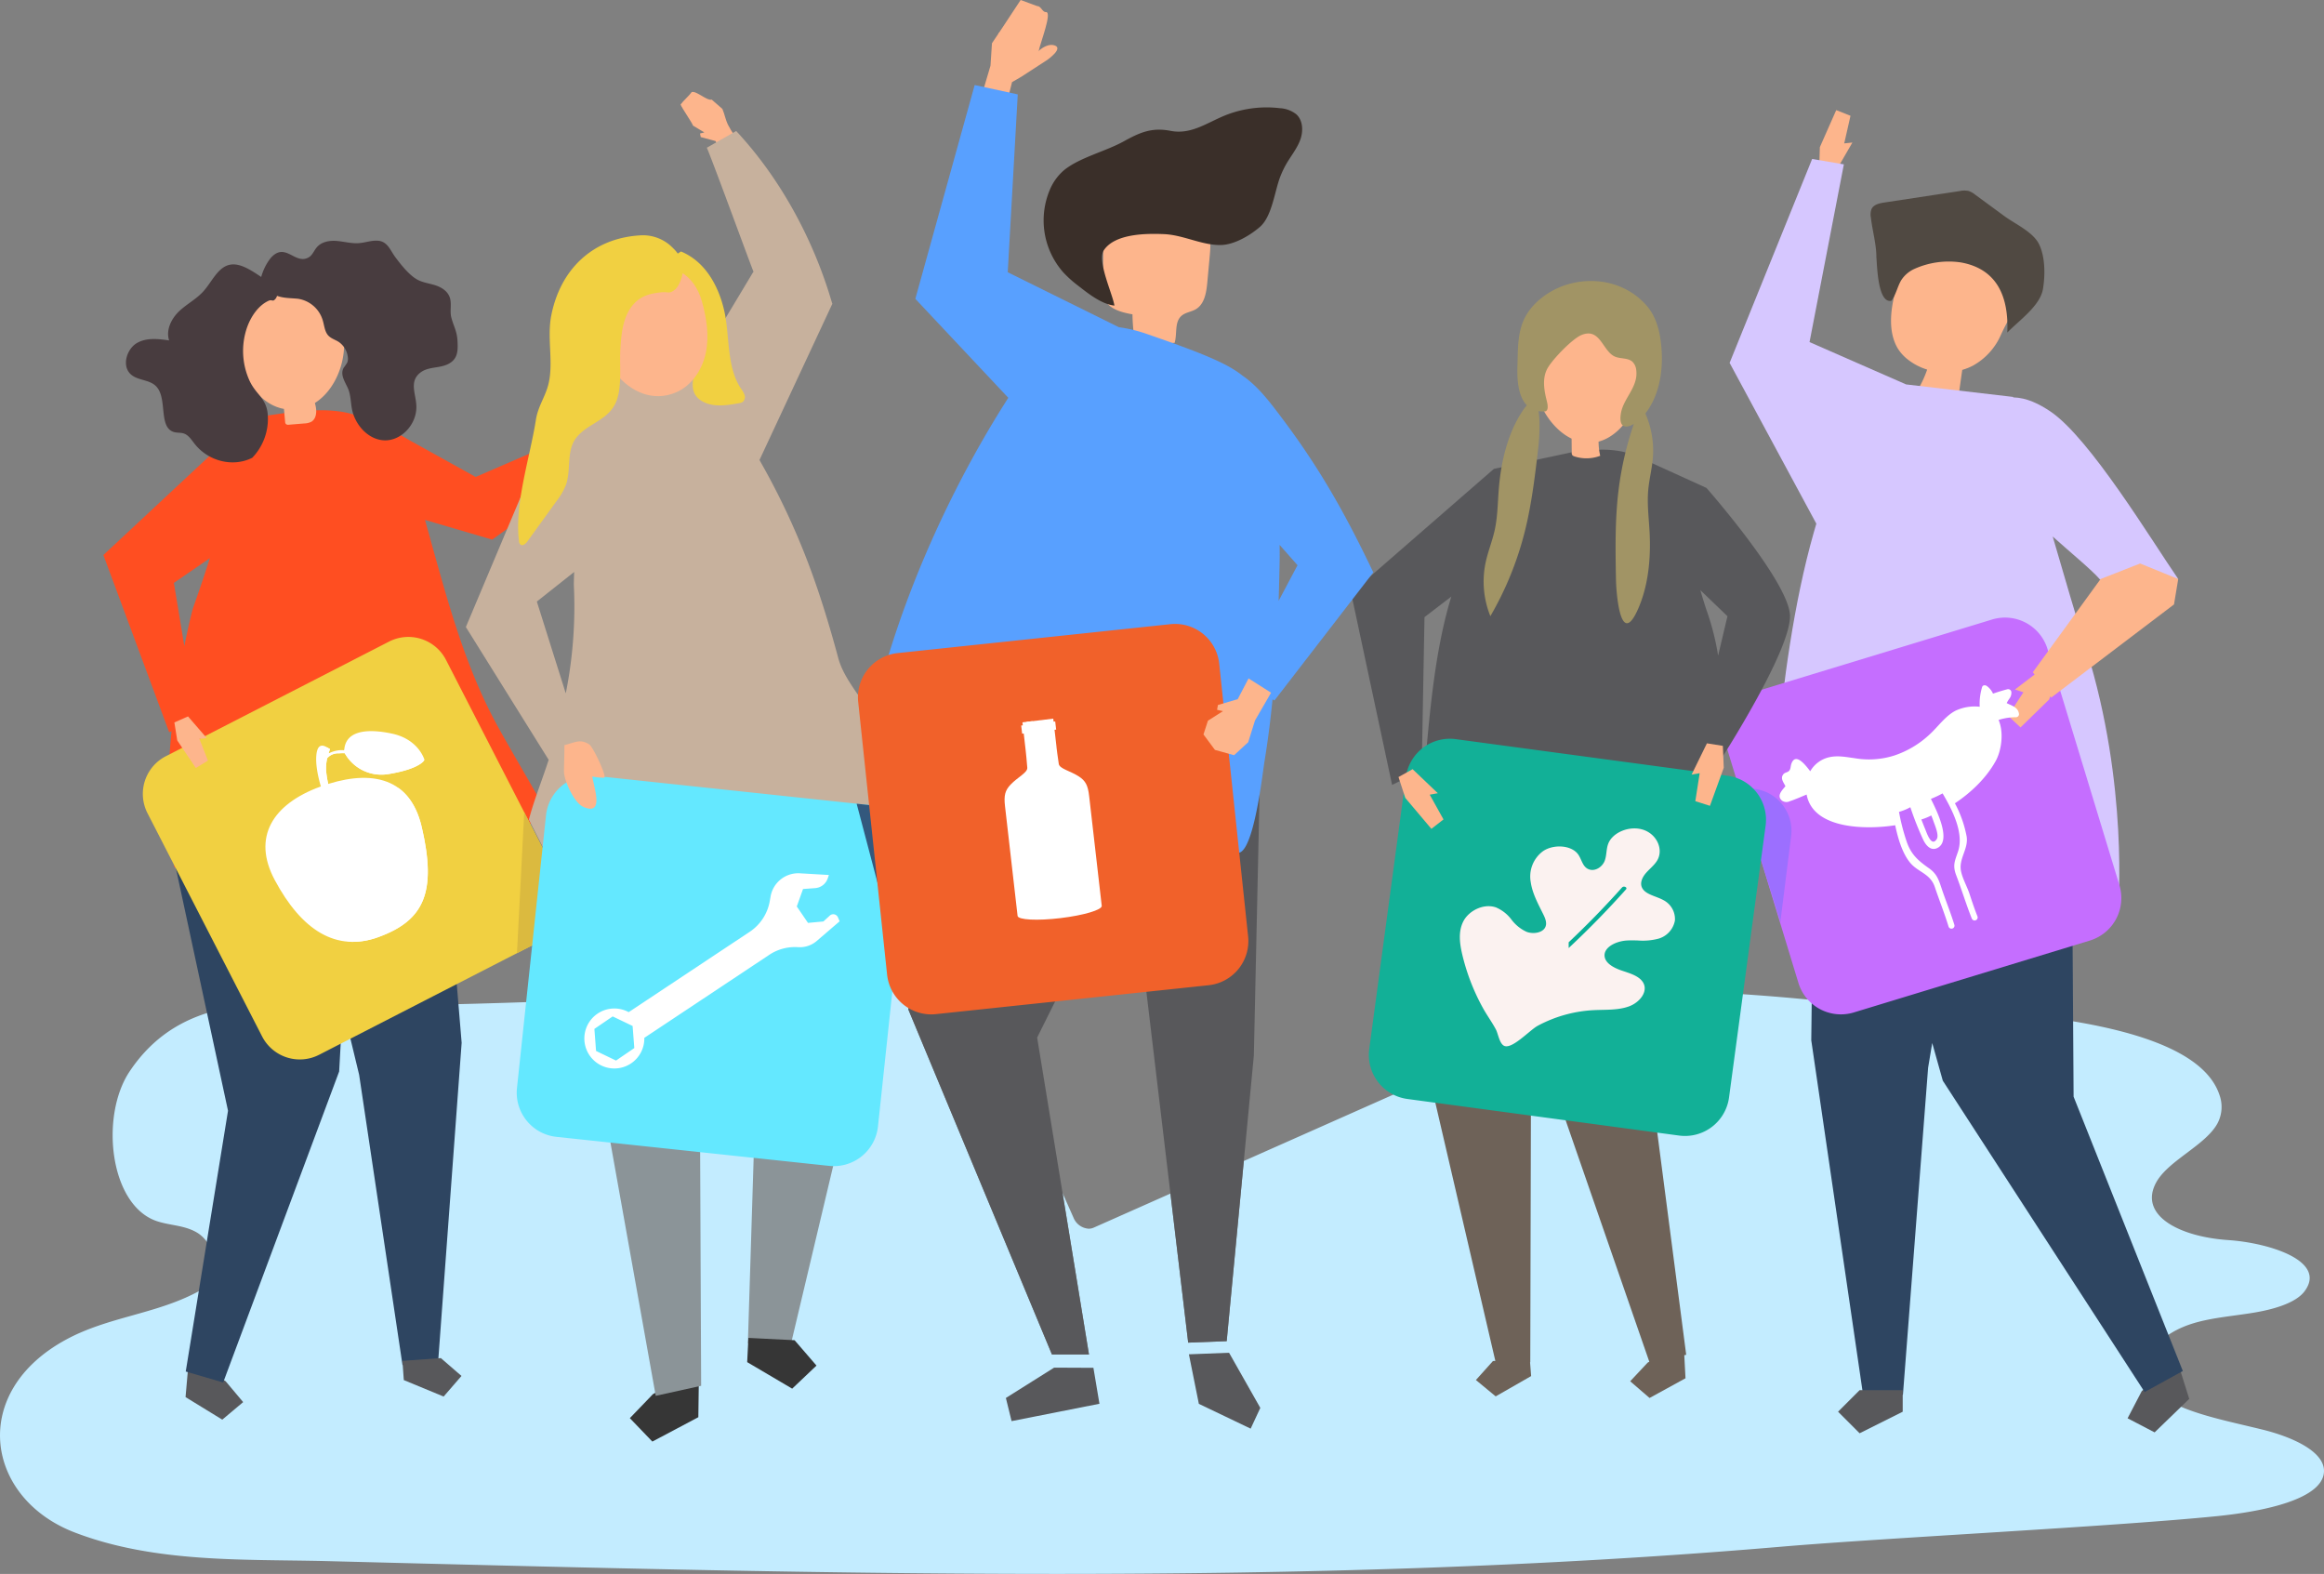 <svg xmlns="http://www.w3.org/2000/svg" width="784" height="530.896" viewBox="0 0 784 530.896">
  <rect x="0" y="0" width="784" height="530.896" fill="#808080" stroke="none"/>
  <g id="groupe" transform="translate(0 1062.72)">
    <path id="Tracé_565" data-name="Tracé 565" d="M356.2-198.72c-61.2,0-122.477-1.259-183.716-2.755q-31.014-.757-62.011-1.556c-27.965-.7-58.13.734-85.254-9.662-30.163-11.555-35.891-47.369-2.712-65.183,13.963-7.493,29.521-8.418,43.557-15.672,2.22-1.147,4.535-2.611,5.737-5.342,2.352-5.341-1.006-12.337-5.245-14.905s-9.1-2.4-13.622-3.912c-15.967-5.332-19.279-35.41-9.214-50.493,13.2-19.773,32.977-23.066,52.6-23.066,4.9,0,9.794.205,14.571.411s9.444.411,13.889.411l.817,0c15.029-.088,30.063-.449,45.1-.922,25.691-.808,51.385-1.947,77.063-2.626q29.963-.794,59.929-1.436l-1.268,6.3,48.458,116.4h12.489L358.456-327.2l3.678,8.285a5.929,5.929,0,0,0,5.14,3.752,4.081,4.081,0,0,0,1.664-.349l25.906-11.5,5.991,50.28,12.989-.5L419.6-338l62.666-27.817c2.443-1.084,3.352-4.364,2.038-7.328l-10.63-23.946q16.486.058,32.966.225c38.047.388,76.138,1.215,114.065,5.549,20.5,2.342,117.467-.341,128,30.949a11.872,11.872,0,0,1-.53,9.474c-3.947,7.6-16.91,12.732-20.892,20.323-5.72,10.9,7.8,18.12,24.394,19.243,13.853.938,33.531,7.053,25.718,17.33-2.9,3.815-9.981,5.957-16.88,7.123s-14.223,1.679-20.587,3.617c-8.243,2.508-14.173,7.414-15.432,12.764-3.447,14.667,20.352,18.564,38.581,23.05C773.484-244.889,784.045-240,784-233.44c-.065,9.417-20.082,13.623-36.078,15.232-34.949,3.527-111.812,7.309-146.912,10.3C519.656-200.968,438-198.72,356.2-198.72Z" transform="translate(0 -333.104)" fill="#c3ecff"/>
    <path id="Tracé_566" data-name="Tracé 566" d="M125.865-138.84l-.564,6.479,12.392,7.6,7.041-5.915-5.914-7.039-12.392-7.608Z" transform="translate(-62.705 -459.1)" fill="#58585b"/>
    <path id="Tracé_567" data-name="Tracé 567" d="M168.194-532.619l38.868,2.907L213.951-447,206-339.148l-12,.86-14.634-97.941-5.531-22.929-1.208,21.829L133.5-332.424l-12.626-3.692,14.262-87.958-18.813-87.533,1.712-19.673,49.9-3.953Z" transform="translate(-58.214 -263.974)" fill="#2e4561"/>
    <path id="Tracé_568" data-name="Tracé 568" d="M272.22-138.306l13.436,5.555,6.021-6.949-6.95-6.02-12.971.93Z" transform="translate(-135.996 -458.9)" fill="#58585b"/>
    <path id="Tracé_569" data-name="Tracé 569" d="M119.791-783.171c9.314-1.223,19.727-3.406,29.141-2.21a30.371,30.371,0,0,1,9.194,2.573c5.142,1.042,10.351,4.653,15.957,7.762L195.4-763.221l46.172-20,4.2,9.066-44.81,32.073-22.661-6.646c6.75,23.855,12.63,48,24.642,69.809,4.168,7.571,12.2,21.121,16.371,28.691-12.489,11.072-31.416,10.352-47.108,15.024a156.563,156.563,0,0,1-35.276,6.136,190.112,190.112,0,0,1-40.295-2.053c-.893-.137-1.847-.265-2.842-.387-.06-.366-.118-.728-.184-1.1-2.561-14.452-2.215-30.521-.816-44.834l-.8.307L69.808-736.889l50-46.663Zm-14.045,47.335-12.261,8.418.131.052,3.5,21.2c1.567-7.8,2.863-12.628,2.863-12.628h0c1.284-3.635,2.556-7.274,3.766-10.935Q104.758-732.78,105.746-735.837Z" transform="translate(-34.935 -138.617)" fill="#ff4e21"/>
    <path id="Tracé_570" data-name="Tracé 570" d="M418.9-779.243l8.834-6.9-2.783-3.9-7.1,3.384-.46-2.457-6.841,6.823,2.345,4.449Z" transform="translate(-205.459 -136.457)" fill="#b9996f"/>
    <path id="Tracé_571" data-name="Tracé 571" d="M231.215-530.377l-75.288,38.66a14.285,14.285,0,0,1-19.233-6.183l-38.66-75.288a14.285,14.285,0,0,1,6.182-19.233l75.288-38.66a14.285,14.285,0,0,1,19.233,6.183l25.157,48.991,13.5,26.3A14.284,14.284,0,0,1,231.215-530.377Z" transform="translate(-48.27 -215.218)" fill="#f1d041"/>
    <path id="Tracé_572" data-name="Tracé 572" d="M231.955-520.944c5.152,22.041.785,31.525-14.55,37.126-14.358,5.242-26.021-2.395-35.019-19.222-7.736-14.468-.689-25.641,15.362-31.5C213.315-540.226,227.785-538.781,231.955-520.944Z" transform="translate(-89.697 -262.836)" fill="#fff"/>
    <path id="Tracé_573" data-name="Tracé 573" d="M205.646-525.093s2.1-2.442,7.217-4.057,8.328-1.83,8.742-.539-4.167,4.167-8.853,5.091S205.068-522.81,205.646-525.093Z" transform="translate(-102.877 -266.328)" fill="#fff"/>
    <path id="Tracé_574" data-name="Tracé 574" d="M220.857-557.643a10.1,10.1,0,0,0-3.183,1.034c.321-1.02.58-1.617.429-1.563-.35.127-4.11-3.711-4.555,2.385s3.041,14.72,3.041,14.72.647,1.982.923,1.919c.619-.143,2.366-.727,2.366-.727a31.077,31.077,0,0,1-3.008-10.853,14.482,14.482,0,0,1,.371-4.3,4.848,4.848,0,0,1,3.92-1.625c3.048-.245,3.844.269,4.85.921.739.651.555-.715.484-1.024S223.2-558.023,220.857-557.643Z" transform="translate(-106.847 -251.956)" fill="#fff"/>
    <path id="Tracé_575" data-name="Tracé 575" d="M226.652-556.336c-.585-.02-1.17-.016-1.757-.051-1.287-.075-2.484.191-3.756.187a4.6,4.6,0,0,0-1.374.212c.321-1.02.58-1.617.429-1.563-.09.033-.411-.2-.841-.457-1.646,2.581-1.907,6.418-1.49,9.469.387,2.825,1.729,5.437,1.48,8.281a.531.531,0,0,1-.421.5c.213.566.513,1.269.681,1.232.619-.143,2.366-.727,2.366-.727a31.076,31.076,0,0,1-3.008-10.853,14.482,14.482,0,0,1,.371-4.3,4.848,4.848,0,0,1,3.92-1.625c3.048-.245,3.844.269,4.85.921.412.364.534.1.551-.263A3.051,3.051,0,0,0,226.652-556.336Z" transform="translate(-108.938 -252.576)" fill="#fff"/>
    <path id="Tracé_576" data-name="Tracé 576" d="M232.425-561.958a14.161,14.161,0,0,0,15.043,7.366c10.684-1.746,12.053-4.751,12.053-4.751s-1.879-6.909-10.884-8.853S232.359-569.072,232.425-561.958Z" transform="translate(-116.314 -247.049)" fill="#fff"/>
    <path id="Tracé_577" data-name="Tracé 577" d="M253.188-552.933c-2.886-.29-5.767.113-8.651-.555a28.9,28.9,0,0,1-3.819-1.174,24.2,24.2,0,0,1-8.241-1.972,8.691,8.691,0,0,0-.051.892,14.161,14.161,0,0,0,15.043,7.366c8.882-1.451,11.321-3.769,11.891-4.511A22.112,22.112,0,0,1,253.188-552.933Z" transform="translate(-116.314 -253.263)" fill="#fff"/>
    <path id="Tracé_578" data-name="Tracé 578" d="M241.631-485.959c-7.1,3.527-19.108,3.953-15.091,5.624,1.189.494,1.305.835,5.2,1.479a25.121,25.121,0,0,0,8.934-1.628c15.335-5.6,19.7-15.084,14.55-37.126-1.485-6.358-4.288-10.626-7.974-13.235a116.346,116.346,0,0,1,3.034,14.816C251.111-508.5,249.785-490.007,241.631-485.959Z" transform="translate(-112.967 -266.17)" fill="#fff"/>
    <path id="Tracé_579" data-name="Tracé 579" d="M197.961-480.269s-7.407-7.4-10.082-13.663-1.6-12.647.37-14.17,1.469.357,3.323.038,6.251-.046,7.11-.808,1.937-2.673,3.237-1.449,1.447,5.014.5,5.984-2.381,3.016-3.884,2.76-4.725,2.082-6.144,1.616S187.756-494.245,197.961-480.269Z" transform="translate(-93.222 -276.241)" fill="#fff"/>
    <path id="Tracé_580" data-name="Tracé 580" d="M363.833-490.371l-12.281-23.917-2.447,47.537,8.546-4.388A14.284,14.284,0,0,0,363.833-490.371Z" transform="translate(-174.705 -274.455)" fill="#dbba3f"/>
    <path id="Tracé_581" data-name="Tracé 581" d="M118.727-570.883l6.264,9.294,4.089-2.5-2.88-7.314,2.483-.287-6.329-7.3-4.6,2.029Z" transform="translate(-58.927 -242.074)" fill="#fdb58c"/>
    <path id="Tracé_582" data-name="Tracé 582" d="M194.676-859.574c-8.44-13.749-31.417-13.832-32.406,4.683-.3,5.564.084,11.3,2.368,16.386s6.738,9.428,12.217,10.444l.093.015q.2,2.141.392,4.282a1.284,1.284,0,0,0,.3.853,1.288,1.288,0,0,0,1,.2l5.123-.424a5.592,5.592,0,0,0,2.454-.587c1.594-.957,1.826-3.191,1.477-5.016-.083-.437-.19-.873-.3-1.309C196.37-835.688,200.193-850.585,194.676-859.574Z" transform="translate(-81.162 -96.748)" fill="#fdb58c"/>
    <path id="Tracé_583" data-name="Tracé 583" d="M120.137-884.082c-4.062.785-6.031,5.686-8.9,8.905-2.387,2.679-5.594,4.295-8.188,6.732s-4.616,6.328-3.434,9.892c-3.683-.524-7.638-1-10.889.9s-5.022,7.2-2.424,10.146c2.326,2.635,6.59,1.947,8.989,4.5,3.8,4.042.708,13.482,5.718,15.285,1.2.434,2.543.169,3.739.631,1.486.573,2.443,2.12,3.476,3.431,4.682,5.941,13.043,7.954,19.448,4.684a18.92,18.92,0,0,0,5.261-13.809c-.166-6.217-3.84-7.114-6.189-12.177a24.232,24.232,0,0,1-.843-17.959c1.327-3.721,3.807-7.4,7.236-8.987,1.394-.646,1.364.717,2.593-.97a7.662,7.662,0,0,0,.733-3.809C131.481-878.438,125.481-885.115,120.137-884.082Z" transform="translate(-42.563 -89.343)" fill="#483c3f"/>
    <path id="Tracé_584" data-name="Tracé 584" d="M208.549-899.385c2.187-.147,4.32-.99,6.51-.826,3.29.246,4.158,3.264,5.869,5.55,1.895,2.53,4.538,5.891,7.193,7.443,1.913,1.118,4.126,1.36,6.206,2.011s4.233,1.933,4.979,4.162c.707,2.113-.041,4.5.491,6.668.85,3.217,1.955,4.628,2.116,8.165.083,1.825.142,3.768-.7,5.329-1.11,2.058-3.444,2.847-5.605,3.225s-4.471.555-6.245,1.94c-3.849,3.005-1.479,7.133-1.338,11.243.215,6.253-5.157,11.839-10.857,11.6-4.833-.207-9.016-4.261-10.534-9.182-.76-2.464-.59-5.07-1.376-7.527-.758-2.37-3.225-5.153-1.754-7.764a17.962,17.962,0,0,0,1.221-1.789,3.651,3.651,0,0,0,.174-1.789,7.145,7.145,0,0,0-3.067-5.145c-1.2-.778-2.649-1.143-3.606-2.253-1.1-1.271-1.247-3.157-1.723-4.821a10.318,10.318,0,0,0-8.485-7.494c-2.515-.241-4.673-.146-7.1-1.006-.37-.131-6.009-2.417-5.831-1.557a9.184,9.184,0,0,1,.525-4.487,18.089,18.089,0,0,1,3.183-6.574c5.045-5.882,8.339,2.5,13.028-.408,1.131-.7,1.659-2.15,2.526-3.209,1.638-2,4.357-2.45,6.823-2.251S206.085-899.22,208.549-899.385Z" transform="translate(-87.564 -81.315)" fill="#483c3f"/>
    <path id="Tracé_585" data-name="Tracé 585" d="M1455.354-139.011l2.183,6.934-11.68,11.3-9.117-4.751,4.751-9.117,11.68-11.3Z" transform="translate(-718.997 -458.79)" fill="#58585b"/>
    <path id="Tracé_586" data-name="Tracé 586" d="M1280.55-561.351l23.794-3.334,6.629,21.054.655,100.072,36.848,92.531-12.884,7.083-68.086-105.005-3.572-12.723-1.389,8.339-8.493,110.363h-13.438L1223.13-462.579l1.074-92.766,56.735-8.353Z" transform="translate(-612.099 -249.235)" fill="#2e4561"/>
    <path id="Tracé_587" data-name="Tracé 587" d="M1263.036-116.8l-14.537,7.269-7.269-7.269,7.269-7.269h14.537Z" transform="translate(-621.157 -469.735)" fill="#58585b"/>
    <path id="Tracé_588" data-name="Tracé 588" d="M1228.71-975.861l5.525-12.5,4.816,1.905-2.113,9.316,2.753-.292-5.88,10.172-5.31-1.218Z" transform="translate(-614.786 -37.213)" fill="#fdb58c"/>
    <path id="Tracé_589" data-name="Tracé 589" d="M1315.253-889.562c-8.792-2.906-17.869-5.633-27.056-4.773-2.013.188-4.2.657-5.445,2.25a7.841,7.841,0,0,0-1.059,2.087c-3.137,8.215-7.309,20.443-2.543,28.8a14.047,14.047,0,0,0,3.642,4.031,19.9,19.9,0,0,0,6.389,3.294,35.787,35.787,0,0,1-2.648,5.929c4.017,3.3,7.349,3.773,13.393,1.879l1.094-7.7a19.3,19.3,0,0,0,3.537-1.4,21.817,21.817,0,0,0,9.552-10.54c2.223-4.823,5.121-9.329,7.2-14.264.764-1.8,1.429-3.87.625-5.649-.854-1.893-3.037-2.731-5.01-3.388C1316.372-889.192,1315.812-889.377,1315.253-889.562Z" transform="translate(-639.054 -84.186)" fill="#fdb58c"/>
    <path id="Tracé_590" data-name="Tracé 590" d="M1277.915-907.607a28.192,28.192,0,0,1,15.686-2.219c12.549,2.213,16.226,11.971,15.711,23.662,3.937-4.068,11.04-8.966,12.02-14.621.8-4.628.809-11.051-1.389-15.346-2.058-4.017-8.093-6.728-11.585-9.292l-9.876-7.251a7.1,7.1,0,0,0-2.208-1.245,7.115,7.115,0,0,0-2.987.027l-25.5,3.872c-1.634.248-3.507.662-4.251,2.137a5.253,5.253,0,0,0-.235,2.959c.5,4.395,1.853,8.973,1.853,13.372.245,2.581.425,15.7,5.056,14.664,1.539-2.016,2-4.644,3.267-6.843A10.323,10.323,0,0,1,1277.915-907.607Z" transform="translate(-632.154 -64.382)" fill="#504942"/>
    <path id="Tracé_591" data-name="Tracé 591" d="M1197.245-832.362,1167.99-886.6l27.841-68.781,10.7,1.817-11.58,59.95,32.576,14.278,36.094,4.217.045.158c4.521.09,8.767,2.214,12.524,4.738,13.3,8.929,34.22,43.615,43.142,56.528l-26.347.207c-2.833-3.3-10.016-9.154-16-14.537,3.947,13.656,8.083,27.673,11.35,38.1,14.333,45.749,10.716,87.437,10.716,87.437-15.336,3.009-117.327-15.023-117.327-15.023s1.119-64.5,14.662-111.9Q1196.807-830.92,1197.245-832.362Z" transform="translate(-584.505 -53.717)" fill="#d6c7ff"/>
    <path id="Tracé_592" data-name="Tracé 592" d="M1287.817-536.789l-79.62,24.251a14.988,14.988,0,0,1-18.7-9.97l-24.249-79.618a14.984,14.984,0,0,1,9.966-18.7l79.62-24.251a14.988,14.988,0,0,1,18.7,9.97l24.249,79.618A14.984,14.984,0,0,1,1287.817-536.789Z" transform="translate(-582.803 -208.675)" fill="#c56eff"/>
    <path id="Tracé_593" data-name="Tracé 593" d="M1179.17-530.8l-5.53-.694L1187.953-486l3.617-28.847A14.288,14.288,0,0,0,1179.17-530.8Z" transform="translate(-587.332 -265.845)" fill="#9c6fff"/>
    <path id="Tracé_594" data-name="Tracé 594" d="M1364.962-644.781l-.579-.8,22.855-31.427,13.333-5.237,12.854,5.237L1412-668.437l-41.424,31.426-.3-.418-.415,1.082-9.642,9.4-4.2-3.947,5.176-7.9-2.848-.946Z" transform="translate(-678.602 -190.403)" fill="#fdb58c"/>
    <path id="Tracé_595" data-name="Tracé 595" d="M448.538-129.856l-.108,8.008-15.513,8.218-7.595-7.9,7.811-8.113,15.513-8.212Z" transform="translate(-212.847 -462.834)" fill="#363636"/>
    <path id="Tracé_596" data-name="Tracé 596" d="M419.269-459.469l.689,159.518-15.322,3.382L380.67-430.6l-14.139-41.982Zm53.474,50.64-22.607,95.234-14.415-.719,2.955-94.666-18.951-50.259,53.132-11.045Z" transform="translate(-183.426 -295.327)" fill="#8b9498"/>
    <path id="Tracé_597" data-name="Tracé 597" d="M504.564-151.187l15.18,8.947,8.2-7.783-7.386-8.558-15.588-.779Z" transform="translate(-252.502 -452.074)" fill="#363636"/>
    <path id="Tracé_598" data-name="Tracé 598" d="M474.219-978.992q-1.422-2.551-2.84-5.1l-4.973-1.331c-.083-.4-.169-.8-.253-1.2l1.461-.371-3.811-2.286c-.4-1.134-3.8-5.983-4.2-7.117.918-1.31,2.836-2.9,3.755-4.21,1.581-.485,5.159,3.027,6.741,2.544,1.194,1.044,2.426,2.111,3.6,3.141.835,1.931.945,3.424,1.951,5.458s2.905,4.611,4.082,6.748C477.923-981.457,476.053-980.236,474.219-978.992Z" transform="translate(-230.005 -31.061)" fill="#fdb58c"/>
    <path id="Tracé_599" data-name="Tracé 599" d="M391.075-892.642,411.5-926.658l.144-.092c-.969-2.179-12.77-34.649-15.763-41.875q4.949-2.815,9.9-5.63c24.746,26.571,31.971,57.614,32.445,58.251l-24.59,52.713q.3.543.591,1.059a244.64,244.64,0,0,1,16.045,34.251c3.893,10.326,7.079,20.9,9.956,31.552,2.473,9.155,11.682,16.693,13.794,25.762,2.337,10.04-.382,22.2,3.813,31.584,4.225,9.456.038-.726,5.878,7.841,0,0-12.675,29.98-24.5,32.352s-23.867,3.555-35.663,6.064c-9.975,2.121-19.889,5.2-30.087,5.125a76.978,76.978,0,0,1-16.44-2.255L356.1-702.2l-20.263-39.776c1.726-6.543,4.291-12.87,6.4-19.317q.141-.43.279-.862l-27.935-44.79,27.77-65.9,11.2-2.651c.339-8.023.475-13.629.157-13.59C363.459-890.269,380.595-895.641,391.075-892.642Zm-52.547,77.1,9.759,30.974a149.34,149.34,0,0,0,2.743-36.087c-.038-.714,0-2.425.088-4.858Z" transform="translate(-157.424 -44.271)" fill="#c7b19d"/>
    <path id="Tracé_600" data-name="Tracé 600" d="M442.46-881.213c5.563,1.013,12.421,5.765,13.761,11.633.645,2.826-.275,5.428.537,8.425,1.577,5.915-5.58,14.628,1.5,18.74,3.641,2.113,8.192,1.429,12.335.68a3.092,3.092,0,0,0,1.425-.513,2.171,2.171,0,0,0,.516-2.316,8.817,8.817,0,0,0-1.245-2.182c-4.868-7.32-3.689-17.819-5.582-26.156-1.889-8.32-6.359-16.607-14.6-20.022-4.11,2.662-7.716,5.585-8.74,10.373Z" transform="translate(-221.378 -84.972)" fill="#f1d041"/>
    <path id="Tracé_601" data-name="Tracé 601" d="M430.187-840.361c5.352-2.289,8.9-7.737,10.063-13.44s.242-11.64-1.334-17.244c-5.244-18.646-28.645-13.305-34.1,2.64C400.059-854.508,414.626-833.705,430.187-840.361Z" transform="translate(-202.126 -90.005)" fill="#fdb58c"/>
    <path id="Tracé_602" data-name="Tracé 602" d="M375.912-840.593c2.627-1.634,5.2-3.343,6.725-6.393,2.46-4.93,1.423-12.59,1.716-17.938.307-5.638.821-11.781,4.686-15.9,2.524-2.688,5.63-3.425,9.137-3.783,2.4-.245,2.571.657,4.495-.807,1.474-1.122,2.553-4.19,2.765-5.949a10.017,10.017,0,0,0-3.193-8.043,14.044,14.044,0,0,0-11.392-4.392c-15.7.992-26.67,11.286-29.78,26.973-1.5,7.539.776,15.6-.885,22.874-1.025,4.492-3.578,7.643-4.316,12.4-1.915,12.333-7.271,28.353-5.7,40.8a1.758,1.758,0,0,0,.529,1.246c.759.565,1.749-.287,2.3-1.053l9.7-13.428a23.343,23.343,0,0,0,3.289-5.584c1.831-5.078.129-11.3,3.288-15.675C371-837.632,373.479-839.08,375.912-840.593Z" transform="translate(-175.096 -79.515)" fill="#f1d041"/>
    <path id="Tracé_603" data-name="Tracé 603" d="M454.316-407.389l-91.971-9.79a14.987,14.987,0,0,1-13.316-16.489l9.79-91.971a14.987,14.987,0,0,1,16.489-13.316l91.971,9.79A14.986,14.986,0,0,1,480.6-512.676l-9.79,91.971A14.987,14.987,0,0,1,454.316-407.389Z" transform="translate(-174.624 -262.069)" fill="#64e8ff"/>
    <path id="Tracé_604" data-name="Tracé 604" d="M411.456-414.129l-6.172,4.216-6.73-3.241-.563-7.437,6.172-4.215,6.723,3.229Zm55.856-58.95a9.474,9.474,0,0,0-9.88,7.805l-.287,1.621a15.656,15.656,0,0,1-6.584,10.194l-41,27.218a10.093,10.093,0,0,0-10.538.525,10.114,10.114,0,0,0-2.658,14.058,10.127,10.127,0,0,0,14.07,2.65,10.092,10.092,0,0,0,4.4-8.568l41.988-27.894a15.652,15.652,0,0,1,9.871-2.692,8.81,8.81,0,0,0,6.328-2.109l7.7-6.618-.565-1.327a1.72,1.72,0,0,0-2.744-.6l-2.17,1.986-5.192.48-3.785-5.541,2.111-5.887,4.087-.3a4.863,4.863,0,0,0,4.247-3.284l.39-1.148Z" transform="translate(-197.474 -295.07)" fill="#fff"/>
    <path id="Tracé_605" data-name="Tracé 605" d="M582.849-519.588l-4.362-.465,13.381,50.688,3.673-34.507A14.284,14.284,0,0,0,582.849-519.588Z" transform="translate(-289.496 -271.57)" fill="#33587d"/>
    <path id="Tracé_606" data-name="Tracé 606" d="M380.83-552.239c-.067,3.169,3.393,10.828,6.523,12.2,7.224,3.175,3.558-6.572,3.048-10.228a20.228,20.228,0,0,0,3.935.4c1.211-.047-3.649-10.356-4.953-11.212-3.13-2.054-5-.576-8.4.215C381-557.994,380.893-555.112,380.83-552.239Z" transform="translate(-190.581 -250.52)" fill="#fdb58c"/>
    <path id="Tracé_607" data-name="Tracé 607" d="M1119.194-150.025l.315,5.97-12.124,6.644-6.534-5.63,5.9-6.3,12.124-6.644Z" transform="translate(-550.906 -453.761)" fill="#6e6258"/>
    <path id="Tracé_608" data-name="Tracé 608" d="M955.26-502.4l4.986,76.142,22.55,97.02,11.485-.819.235-91.026,8.7-91.631Zm101.157-9.465-15.551,17.92-4.556,80.125,10.576,81.229-12.209,3.037-33.785-97.492-.575-29.385,8.488-60.456Z" transform="translate(-478.047 -273.156)" fill="#6e6258"/>
    <path id="Tracé_609" data-name="Tracé 609" d="M1015.294-139.555l-11.96,6.844-6.674-5.515,5.75-6.4,12.419-.89Z" transform="translate(-498.765 -459)" fill="#6e6258"/>
    <path id="Tracé_610" data-name="Tracé 610" d="M989.127-758.091a33.94,33.94,0,0,1,14.422-.419c3.462.656,6.509,2.71,9.207,5.681l-.849-2.633,20.357,9.269s27.516,31.274,28.17,42.838-23.395,48.857-23.395,48.857l-.809-.175c-.769,6.826-1.813,13.752-2.848,20.855-3.587,24.639-.689,51.164-8.413,74.877a523.619,523.619,0,0,1-84.262-8.89c-5.81-24.167-6.2-51.377-3.976-77.624,2.028-23.82,3.709-45.3,9.467-64.085l-9.053,6.932L936.2-650.9l-9.986,4.887-13.823-64.7,48.158-41.9,29.045-6.19Zm41.079,46.387c.8,2.745,1.539,5.185,2.228,7.152a86.2,86.2,0,0,1,3.767,14.931l3.152-13.3Z" transform="translate(-456.593 -151.947)" fill="#58585b"/>
    <path id="Tracé_611" data-name="Tracé 611" d="M1029.016-430.065l-91.66-12.341A14.989,14.989,0,0,1,924.5-459.259l12.341-91.663A14.989,14.989,0,0,1,953.7-563.775l91.66,12.342a14.988,14.988,0,0,1,12.854,16.852l-12.339,91.663A14.989,14.989,0,0,1,1029.016-430.065Z" transform="translate(-462.586 -249.622)" fill="#12b097"/>
    <path id="Tracé_612" data-name="Tracé 612" d="M986.6-460.961c-.863-3.723-1.375-7.722.459-11.188s6.78-6.024,10.951-4.573a12.756,12.756,0,0,1,5.2,4.084,13.345,13.345,0,0,0,5.13,4.151c2.188.826,5.26.378,6.245-1.463.744-1.394.085-3.008-.609-4.419-1.744-3.542-3.707-7.086-4.246-10.891a10.6,10.6,0,0,1,4.161-10.448c3.547-2.417,9.7-2.095,11.935,1.247,1.169,1.745,1.449,4.24,3.682,4.948,2.158.685,4.431-1.027,5.146-2.868s.515-3.86,1.179-5.715c1.439-4.006,7.388-6.375,11.99-4.773s6.814,6.806,4.456,10.491c-.974,1.527-2.543,2.721-3.742,4.13s-2.033,3.258-1.264,4.865c1.1,2.3,4.631,2.805,7.114,4.146a7.194,7.194,0,0,1,3.987,6.907,7.839,7.839,0,0,1-5.5,6.134,20.656,20.656,0,0,1-7.044.621c-1.249-.031-2.5-.062-3.737.018-3.617.233-7.753,2.261-7.448,5.295.245,2.441,3.2,3.975,5.91,4.885s5.795,1.8,7.089,3.995c1.788,3.032-1.154,6.761-4.866,8.078s-7.908,1.029-11.93,1.241a44.548,44.548,0,0,0-18.8,5.287c-2.738,1.493-8.937,8.342-11.5,6.623-1.419-.946-1.848-4.02-2.558-5.37-1.309-2.485-3.032-4.807-4.391-7.279A71.327,71.327,0,0,1,986.6-460.961Z" transform="translate(-493.338 -279.917)" fill="#fbf2f0"/>
    <path id="Tracé_613" data-name="Tracé 613" d="M1059.3-443.339v-1.938q9.457-8.916,18-18.489a.863.863,0,0,1,.659-.28c.564,0,1.1.453.684.922Q1069.494-452.865,1059.3-443.339Z" transform="translate(-530.112 -299.598)" fill="#07af96"/>
    <path id="Tracé_614" data-name="Tracé 614" d="M946.678-533.681l8.812,10.441,4.086-3.181-4.646-8.348,2.723-.493-8.5-8.111-4.756,2.66Z" transform="translate(-472.612 -259.9)" fill="#fdb58c"/>
    <path id="Tracé_615" data-name="Tracé 615" d="M1060.949-855.622c-9.646-3.327-18.534.1-23.11,9.276-6.654,13.357.325,29.746,10.4,34.6q.022,2.329.045,4.658a1.506,1.506,0,0,0,.2.915,1.455,1.455,0,0,0,.719.42,13.044,13.044,0,0,0,8.688-.208,21.7,21.7,0,0,1-.55-4.781c4.146-1.092,8.3-4.418,11.915-10.763C1076.326-833.932,1076.486-850.265,1060.949-855.622Z" transform="translate(-518.064 -103.016)" fill="#fdb58c"/>
    <path id="Tracé_616" data-name="Tracé 616" d="M1033.822-828.978c-8.428.36-9.332-8.563-9.152-14.96.26-9.036-.21-16.256,7.493-22.8,10.456-8.884,27.251-8.465,36.323,2.324,3.1,3.69,4.291,8.625,4.731,13.426.74,8.055-.564,16.678-5.615,23-3.032,3.792-9.1,6.988-8.053-.15.769-5.289,5.95-9,5.21-14.793a4.542,4.542,0,0,0-1.259-2.792c-1.644-1.512-4.366-.867-6.32-1.951-3.867-2.146-4.721-9.6-10.891-7.1-3.122,1.266-10.126,8.536-11.635,11.554-1.634,3.253-.974,7.15-.075,10.679C1035.236-829.965,1034.766-829.019,1033.822-828.978Z" transform="translate(-512.773 -94.95)" fill="#a19465"/>
    <path id="Tracé_617" data-name="Tracé 617" d="M1007-762.175c-.385,4.7-.385,9.455-1.409,14.056-.809,3.646-2.248,7.13-3.032,10.782a31.169,31.169,0,0,0,1.589,18.166,110.22,110.22,0,0,0,11.5-28.1c2.443-9.576,3.587-19.429,4.721-29.247.49-4.243,1.594-22.655-5.625-11.484C1009.869-780.468,1007.716-771.009,1007-762.175Z" transform="translate(-501.373 -135.703)" fill="#a19465"/>
    <path id="Tracé_618" data-name="Tracé 618" d="M1102.464-746.338c-.245-4.707-.874-9.422-.475-14.119.32-3.721,1.289-7.366,1.579-11.089a31.174,31.174,0,0,0-3.987-17.794,110.148,110.148,0,0,0-7.668,29.38c-1.149,9.816-.974,19.734-.794,29.616.08,4.27,1.424,22.665,7.094,10.637C1102.039-727.825,1102.924-737.486,1102.464-746.338Z" transform="translate(-545.97 -136.809)" fill="#a19465"/>
    <path id="Tracé_619" data-name="Tracé 619" d="M1153.166-552.579l-4.656,12.847-4.936-1.57,1.469-9.44-2.723.48,5.166-10.552,5.38.85Z" transform="translate(-571.659 -251.173)" fill="#fdb58c"/>
    <path id="Tracé_620" data-name="Tracé 620" d="M695.535-139.28l-16.273,10.231,1.923,7.808,29.641-5.855L708.79-139.22Z" transform="translate(-339.928 -462.123)" fill="#58585b"/>
    <path id="Tracé_621" data-name="Tracé 621" d="M688.02-546.749,636.2-604.9l90.836,5.042,5.256,14.333L729.938-477.7l-9.162,96.345-12.989.5-19.73-165.585-31.225,62.675,17.485,106.907H661.828l-48.458-116.4,22.543-111.9Z" transform="translate(-306.953 -228.98)" fill="#58585b"/>
    <path id="Tracé_622" data-name="Tracé 622" d="M676.228-1036.828l8.712-5.66s6.194-4.281,2-5.046c-1.966-.36-4.43,1.419-4.872,2.1.525-2.733,4.694-13.283,2.469-13.219-1.31.04-1.505-1.988-3.011-2.033L676-1062.72l-6.112,9.272-1.2,1.788-.209.08.031.185-2.183,3.257-.5,7.588-3.029,10.23,8.412,2.862,1.885-7.557Z" transform="translate(-331.687)" fill="#fdb58c"/>
    <path id="Tracé_623" data-name="Tracé 623" d="M769-877.552l-13.2.875a66.144,66.144,0,0,1-1.024-10.49c-3.819-.668-8.305-1.876-9.562-5.544a10.936,10.936,0,0,1-.385-3.625q.047-7.573.092-15.146a13.344,13.344,0,0,1,.713-5.153c1.195-2.822,4.152-4.461,7.044-5.474,7.38-2.585,15.934-2.317,22.655,1.679a11.942,11.942,0,0,1,4.486,4.238c1.562,2.8,1.312,6.222,1.018,9.417q-.408,4.423-.814,8.847c-.312,3.392-.929,7.291-3.858,9.031-1.555.924-3.549,1.062-4.895,2.27C768.9-884.5,769.913-880.609,769-877.552Z" transform="translate(-372.74 -69.525)" fill="#fdb58c"/>
    <path id="Tracé_624" data-name="Tracé 624" d="M784.647-967.033a32.326,32.326,0,0,1,1.865-3.925c1.549-2.727,3.606-5.186,4.73-8.113s1.074-6.634-1.216-8.776a9.719,9.719,0,0,0-5.59-2.091,37.575,37.575,0,0,0-19.555,2.886c-5.815,2.556-10.823,6.021-17.315,4.756-6.1-1.188-10.1.376-15.748,3.517-6.109,3.4-14.737,5.4-20.072,9.649a17.587,17.587,0,0,0-4.966,6.849,26.494,26.494,0,0,0,4.53,27.648,37.9,37.9,0,0,0,4.92,4.449c3.618,2.813,7.966,6.307,12.387,6.836-.528-3.788-5.942-15.106-3.561-18.679,3.779-5.67,14.455-5.689,20.358-5.43,6.438.282,12.714,3.763,19.036,3.677,4.549-.061,9.849-3.18,13.24-6.1C781.876-953.49,782.668-962.106,784.647-967.033Z" transform="translate(-352.675 -36.287)" fill="#3a2f29"/>
    <path id="Tracé_625" data-name="Tracé 625" d="M632.832-899.8l-31.366-33.387,20.019-72.114,14.534,3.158-3.376,59.993,37.476,18.534a48.162,48.162,0,0,1,9.459,2.287c17.934,6.2,27.057,9.846,32.183,14h0c5.23,3.511,9.484,9.221,12.724,13.5,12.807,16.921,21.481,31.972,31.473,52.907l-33.34,43.213-.649-.375c-.689,6.993-1.571,13.964-2.707,20.9-.215,1.311-.671,5.01-1.37,9.412-1.47,9.266-4.013,21.652-7.641,21.465a3.266,3.266,0,0,1-1.781-.9c-5.525-4.459-9.01-9.956-14.467-14.285-5.721-4.537-12.641-7.651-19.519-10.2a203,203,0,0,0-31.712-9.19c-11.719-2.335-44.017,4.823-44.017,4.823a99.247,99.247,0,0,1-13.908-6.594C595.357-837.15,621.271-881.85,632.832-899.8Zm91.524,49.619c.036,2.009.04,3.782.014,5.205q-.127,6.829-.342,13.655l6.369-12.012Z" transform="translate(-292.679 -28.735)" fill="#58a0ff"/>
    <path id="Tracé_626" data-name="Tracé 626" d="M802.852-148.805l13.549-.525,10.54,18.6-3.256,7L806.206-132.1Z" transform="translate(-401.776 -457.094)" fill="#58585b"/>
    <path id="Tracé_627" data-name="Tracé 627" d="M697.663-519.565l-91.975,9.749A14.987,14.987,0,0,1,589.2-523.139l-9.75-91.975A14.988,14.988,0,0,1,592.779-631.6l91.975-9.749a14.986,14.986,0,0,1,16.483,13.324l9.75,91.975A14.987,14.987,0,0,1,697.663-519.565Z" transform="translate(-289.938 -210.828)" fill="#f1612a"/>
    <path id="Tracé_628" data-name="Tracé 628" d="M703.425-558c-2.867-1.861-6.479-2.568-6.757-4.188s-.781-5.734-.781-5.734h.013l-.664-5.8.539-.064-.317-2.75-.538.064-.116-1.012-10.395,1.243.116,1.013-.538.065.315,2.749.539-.064.664,5.8s.443,4.12.536,5.763-3.258,3.182-5.626,5.669c-1.871,1.967-2.305,3.661-1.893,7.256l4.245,37.038c.155,1.351,6.634,1.687,14.473.748s14.071-2.793,13.915-4.144l-4.246-37.037C706.5-554.984,705.691-556.529,703.425-558Z" transform="translate(-339.485 -242.829)" fill="#fff"/>
    <path id="Tracé_629" data-name="Tracé 629" d="M701.942-496.535a85.2,85.2,0,0,1-8.621.6l-1.759-15.354c-.02-.191-.393-4.759,8.029-5.767,8.476-1.014,9.094,3.524,9.116,3.716l1.76,15.351A85.853,85.853,0,0,1,701.942-496.535Z" transform="translate(-346.079 -272.997)" fill="#fff"/>
    <path id="Tracé_630" data-name="Tracé 630" d="M688.743-505.364l-2.09-.278-4.256-37.14c-.507-4.421,1.787-6.253,4.691-8.574l.253-.2a5.144,5.144,0,0,0,2.177-4.25l-1.224-10.676,2.029-.242,1.223,10.675a6.281,6.281,0,0,1-2.7,5.294l-.257.206c-2.871,2.294-4.605,3.679-4.163,7.527Z" transform="translate(-341.461 -248.213)" fill="#fff"/>
    <path id="Tracé_631" data-name="Tracé 631" d="M695.26-575.813l-2.028.242.116,1.019,2.028-.243Z" transform="translate(-346.919 -243.666)" fill="#fff"/>
    <path id="Tracé_632" data-name="Tracé 632" d="M827.9-604.646l-3.655,6.99-6.67,1.974-.3,1.626,1.987.45-5.067,3.224-1.5,4.638,3.862,5.21,6.457,1.793,4.767-4.383,2.3-7.35,5.418-9.351Z" transform="translate(-406.701 -229.237)" fill="#fdb58c"/>
    <path id="Tracé_633" data-name="Tracé 633" d="M1278.821-593.764c-.16-.073-.315-.147-.475-.221a10.221,10.221,0,0,1,.944-1.558,3.249,3.249,0,0,0,.635-2.144,1.089,1.089,0,0,0-1.389-.969c-1.624.422-3.217.92-4.8,1.466a6.481,6.481,0,0,0-2.078-2.566c-.484-.365-1.369-.382-1.589.328a19,19,0,0,0-.819,6.664,15.167,15.167,0,0,0-8.158,1.333c-3.467,1.792-5.9,5.416-8.752,8.009a32.432,32.432,0,0,1-11.87,7.092,28.176,28.176,0,0,1-13.378.921c-2.828-.378-5.655-.968-8.468-.361a9.93,9.93,0,0,0-6.549,4.763c-1.578-2.056-4.926-6.468-6.354-2.556-.335.924-.17,2.011-.989,2.6-.539.393-1.254.38-1.723.966-1.119,1.4.06,2.7.7,4.034-1.089,1.363-3.117,3.2-1.149,4.875a2.609,2.609,0,0,0,2.658.177c1.908-.631,3.772-1.478,5.64-2.24,2.248,12.108,21.126,11.762,29.879,10.352.959,4.617,2.493,9.652,5.13,12.747,2.663,3.127,6.719,3.569,8.238,8.092,1.494,4.462,3.257,8.844,4.636,13.343a1.023,1.023,0,1,0,1.928-.682c-1.294-4.207-2.982-8.277-4.361-12.456-.959-2.907-1.663-4.756-4.151-6.518-3.737-2.641-6.165-4.7-7.673-9.376a69.334,69.334,0,0,1-2.463-9.658,17.512,17.512,0,0,0,3.827-1.57,104.39,104.39,0,0,0,4.331,10.954c.919,1.932,2.573,3.9,4.786,2.8,4.851-2.415-.17-12.519-2.188-16.566a35.734,35.734,0,0,0,3.947-1.85c3.342,5.654,7.279,13.419,5.215,19.59-1.079,3.215-1.908,4.653-.609,8.058,1.833,4.8,3.317,9.739,5.23,14.51a1.023,1.023,0,1,0,1.928-.683c-1-2.5-1.838-5.024-2.678-7.58-.8-2.434-2.388-5.2-2.872-7.679-.829-4.215,2.533-7.436,1.913-11.615a38.576,38.576,0,0,0-3.971-11.257c5.4-3.6,10.591-8.5,13.8-14.347,1.9-3.464,2.773-9.568.934-13.773a19.065,19.065,0,0,1,5.945-.918,1.026,1.026,0,0,0,.934-1.135C1282.213-592.427,1280.465-592.994,1278.821-593.764ZM1254.792-548.2c-1.809,3.051-3.472-2.186-3.947-3.316-.45-1.068-.864-2.146-1.284-3.223a18.962,18.962,0,0,0,3.347-1.36c.23.592.48,1.175.679,1.776C1254.078-552.881,1255.576-549.52,1254.792-548.2Z" transform="translate(-601.393 -231.561)" fill="#fff" fill-rule="evenodd"/>
  </g>
</svg>
